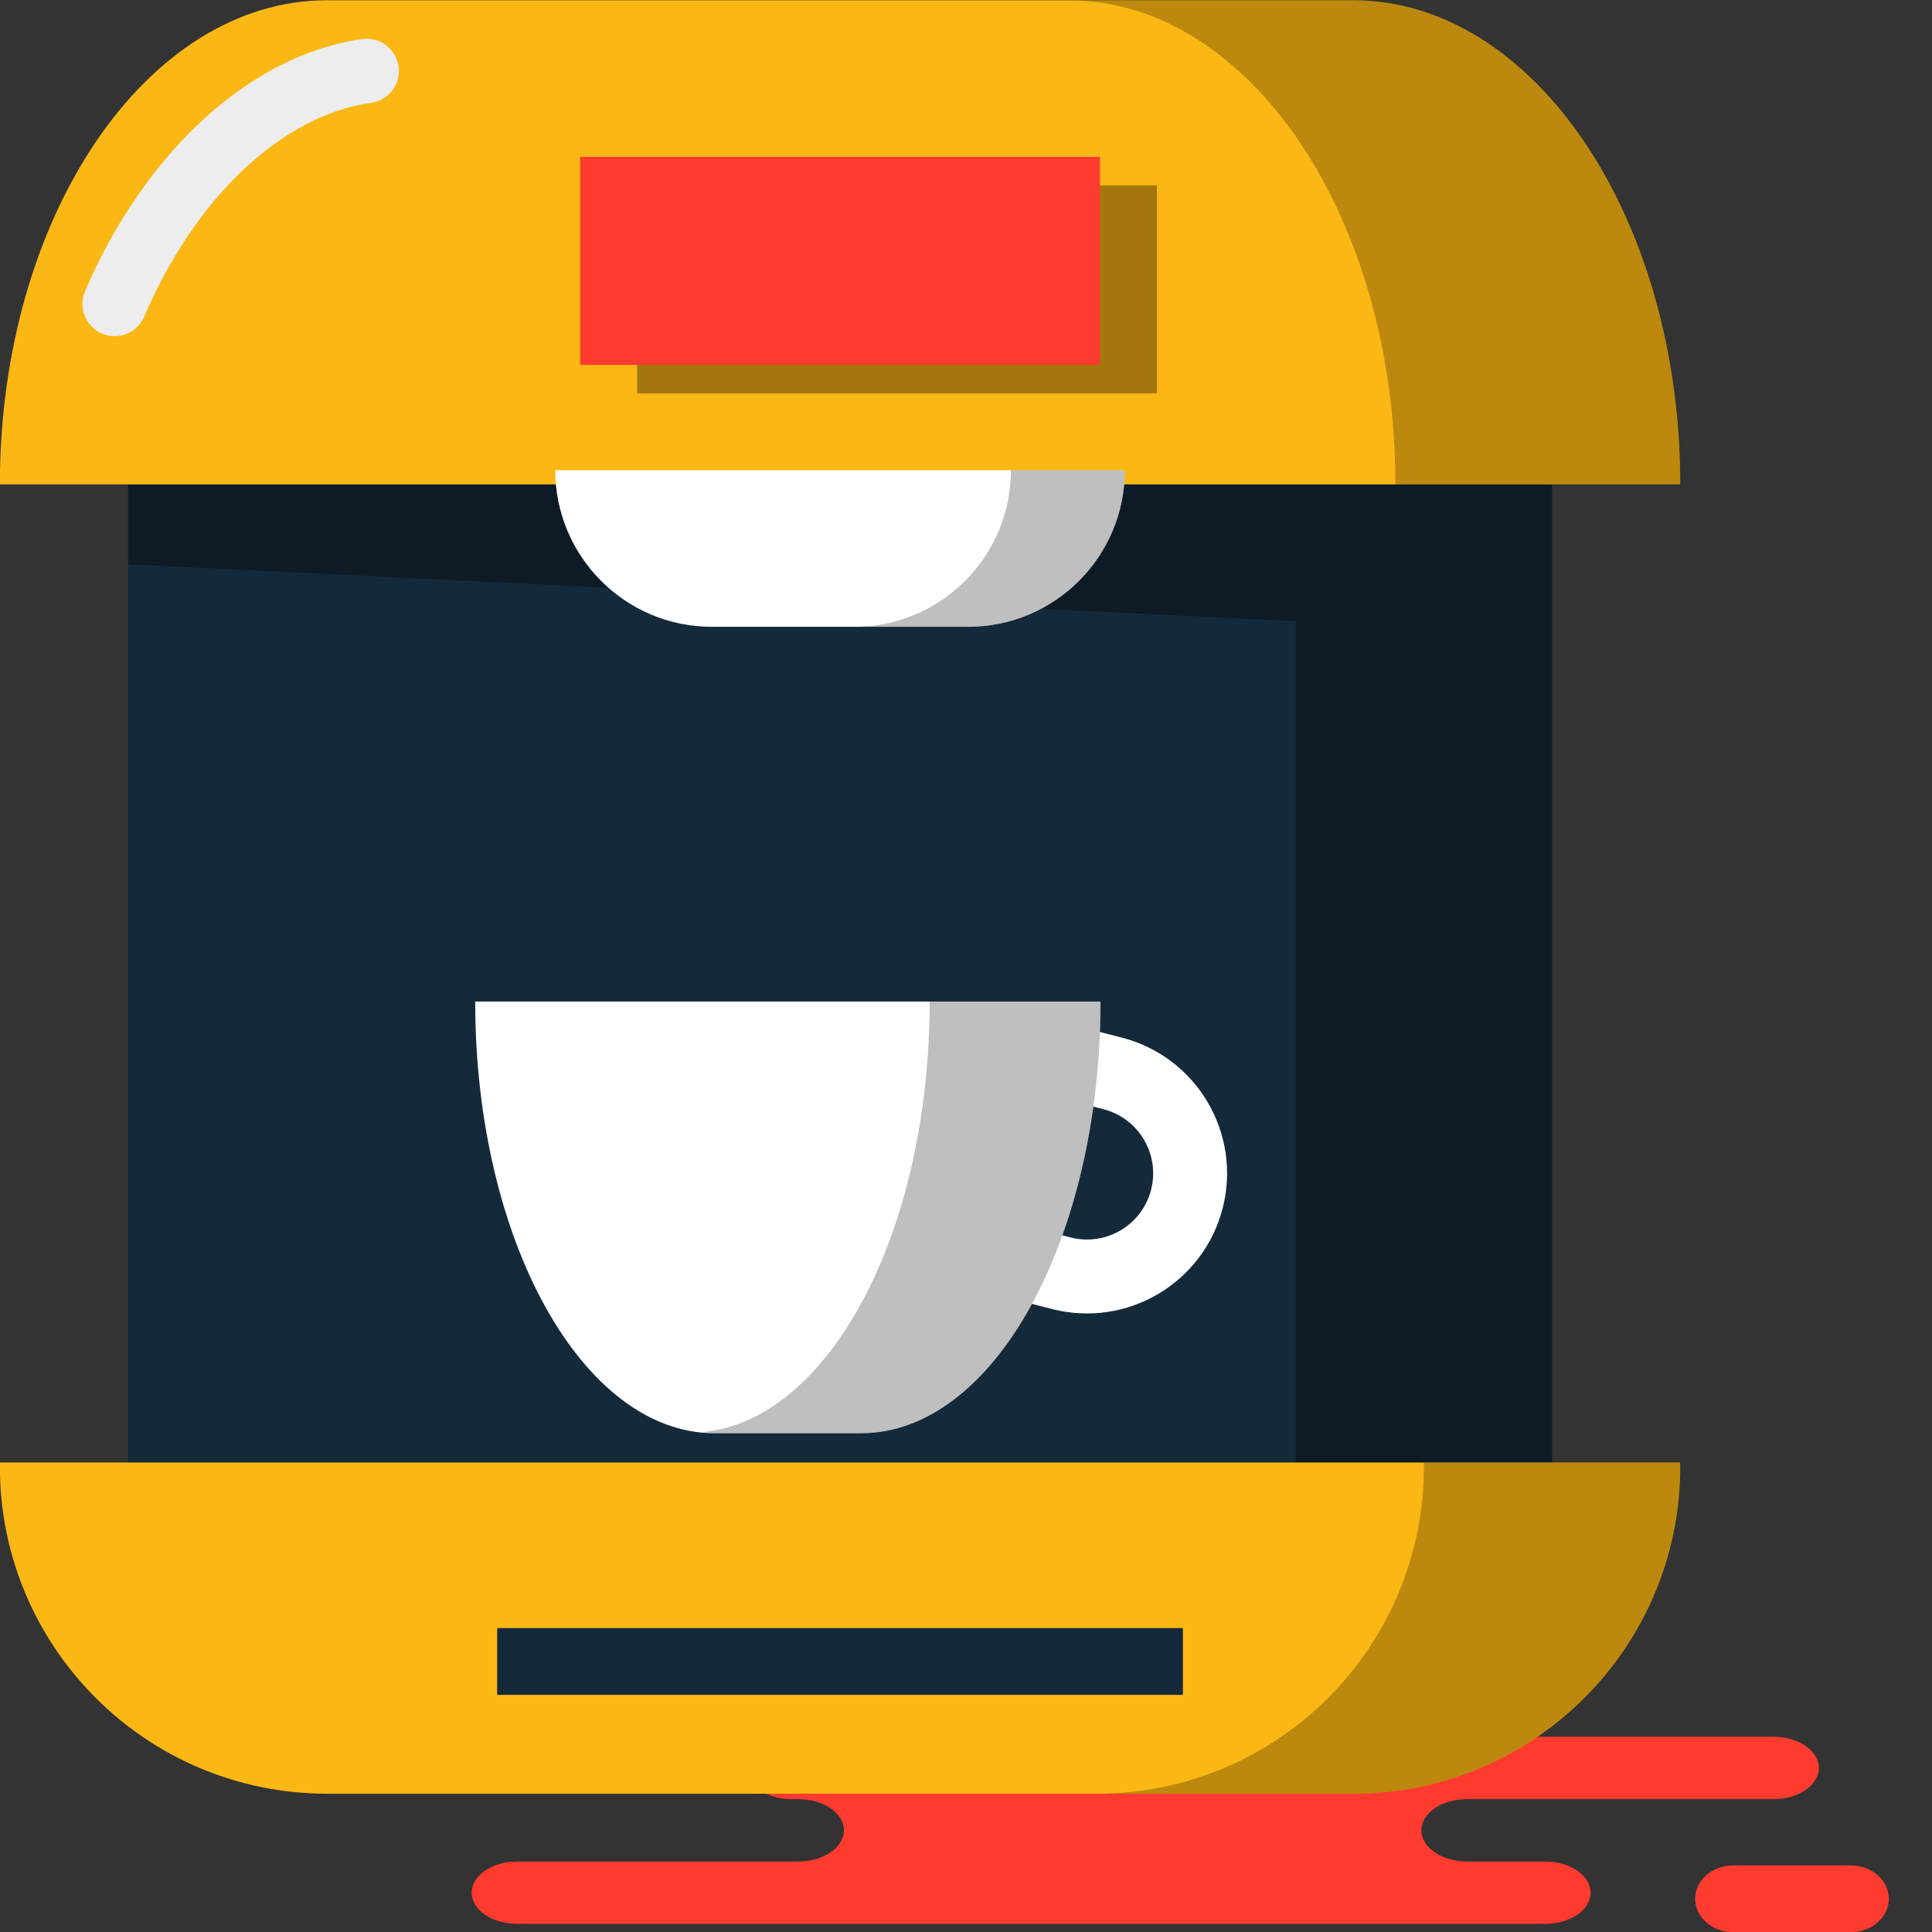 <svg xmlns="http://www.w3.org/2000/svg" xmlns:xlink="http://www.w3.org/1999/xlink" preserveAspectRatio="xMidYMid" width="60" height="60" viewBox="0 0 60 60">
  <rect x="0" y="0" width="60" height="60" fill="#333333" stroke="none"/>
  <defs>
    <style>

      .cls-3 {
        fill: #ff3a2f;
      }

      .cls-5 {
        fill: #142a3b;
      }

      .cls-6 {
        fill: #000000;
        opacity: 0.35;
      }

      .cls-7 {
        fill: #fbb713;
      }

      .cls-8 {
        fill: #ededed;
      }

      .cls-9 {
        fill: #000000;
        opacity: 0.25;
      }

      .cls-12 {
        fill: #ffffff;
      }
    </style>
  </defs>
  <g id="group-240svg">
    <path d="M28.660,53.936 C28.660,53.936 24.602,53.936 24.602,53.936 C23.819,53.936 23.185,54.370 23.185,54.905 C23.185,55.440 23.819,55.874 24.602,55.874 C24.602,55.874 24.790,55.874 24.790,55.874 C25.573,55.874 26.207,56.307 26.207,56.842 C26.207,57.377 25.573,57.811 24.790,57.811 C24.790,57.811 16.066,57.811 16.066,57.811 C15.283,57.811 14.649,58.245 14.649,58.779 C14.649,59.314 15.283,59.748 16.066,59.748 C16.066,59.748 26.551,59.748 26.551,59.748 C26.551,59.748 47.981,59.748 47.981,59.748 C48.764,59.748 49.398,59.314 49.398,58.779 C49.398,58.245 48.764,57.811 47.981,57.811 C47.981,57.811 45.560,57.811 45.560,57.811 C44.778,57.811 44.144,57.377 44.144,56.842 C44.144,56.307 44.778,55.874 45.560,55.874 C45.560,55.874 55.070,55.874 55.070,55.874 C55.853,55.874 56.487,55.440 56.487,54.905 C56.487,54.370 55.853,53.936 55.070,53.936 C55.070,53.936 54.360,53.936 54.360,53.936 C54.360,53.936 28.660,53.936 28.660,53.936 Z" id="path-1" class="cls-3" fill-rule="evenodd"/>
    <path d="M53.831,60.007 C53.175,60.007 52.644,59.543 52.644,58.970 C52.644,58.396 53.175,57.932 53.831,57.932 C53.831,57.932 57.472,57.932 57.472,57.932 C58.127,57.932 58.659,58.396 58.659,58.970 C58.659,59.543 58.127,60.007 57.472,60.007 C57.472,60.007 53.831,60.007 53.831,60.007 Z" id="path-2" class="cls-3" fill-rule="evenodd"/>
    <path d="M48.201,46.118 C48.201,46.118 3.977,46.118 3.977,46.118 C3.977,46.118 3.977,13.987 3.977,13.987 C3.977,13.987 48.201,13.987 48.201,13.987 C48.201,13.987 48.201,46.118 48.201,46.118 Z" id="path-3" class="cls-5" fill-rule="evenodd"/>
    <path d="M3.977,13.987 C3.977,13.987 3.977,17.525 3.977,17.525 C3.977,17.525 40.240,19.294 40.240,19.294 C40.240,19.294 40.240,46.118 40.240,46.118 C40.240,46.118 48.201,46.118 48.201,46.118 C48.201,46.118 48.201,13.987 48.201,13.987 C48.201,13.987 3.977,13.987 3.977,13.987 Z" id="path-4" class="cls-6" fill-rule="evenodd"/>
    <path d="M42.021,0.008 C42.021,0.008 10.156,0.008 10.156,0.008 C4.545,0.008 -0.004,6.739 -0.004,15.044 C-0.004,15.044 52.181,15.044 52.181,15.044 C52.181,6.739 47.633,0.008 42.021,0.008 Z" id="path-5" class="cls-7" fill-rule="evenodd"/>
    <path d="M3.559,10.440 C3.427,10.440 3.293,10.413 3.165,10.358 C2.658,10.141 2.422,9.553 2.640,9.045 C4.506,4.692 7.805,1.691 11.250,1.213 C11.793,1.134 12.302,1.519 12.378,2.066 C12.454,2.613 12.072,3.118 11.524,3.194 C8.770,3.576 6.070,6.120 4.478,9.833 C4.316,10.212 3.946,10.440 3.559,10.440 Z" id="path-6" class="cls-8" fill-rule="evenodd"/>
    <path d="M42.021,0.007 C42.021,0.007 33.177,0.007 33.177,0.007 C38.788,0.007 43.336,6.739 43.336,15.044 C43.336,15.044 52.181,15.044 52.181,15.044 C52.181,6.739 47.633,0.007 42.021,0.007 Z" id="path-7" class="cls-9" fill-rule="evenodd"/>
    <path d="M0.003,45.419 C0.002,45.462 -0.004,45.503 -0.004,45.546 C-0.004,51.157 4.545,55.705 10.156,55.705 C10.156,55.705 42.021,55.705 42.021,55.705 C47.633,55.705 52.181,51.157 52.181,45.546 C52.181,45.503 52.175,45.462 52.175,45.419 C52.175,45.419 0.003,45.419 0.003,45.419 Z" id="path-8" class="cls-7" fill-rule="evenodd"/>
    <path d="M52.175,45.419 C52.175,45.419 44.214,45.419 44.214,45.419 C44.215,45.462 44.221,45.503 44.221,45.546 C44.221,51.157 39.672,55.705 34.062,55.705 C34.062,55.705 42.021,55.705 42.021,55.705 C47.633,55.705 52.181,51.157 52.181,45.546 C52.181,45.503 52.175,45.462 52.175,45.419 Z" id="path-9" class="cls-9" fill-rule="evenodd"/>
    <path d="M22.108,19.466 C22.108,19.466 30.069,19.466 30.069,19.466 C32.756,19.466 34.934,17.288 34.934,14.601 C34.934,14.601 17.244,14.601 17.244,14.601 C17.244,17.288 19.422,19.466 22.108,19.466 Z" id="path-10" class="cls-12" fill-rule="evenodd"/>
    <path d="M31.395,14.601 C31.395,17.288 29.218,19.466 26.531,19.466 C26.531,19.466 30.069,19.466 30.069,19.466 C32.756,19.466 34.934,17.288 34.934,14.601 C34.934,14.601 31.395,14.601 31.395,14.601 Z" id="path-11" class="cls-9" fill-rule="evenodd"/>
    <path d="M35.929,12.218 C35.929,12.218 19.787,12.218 19.787,12.218 C19.787,12.218 19.787,5.757 19.787,5.757 C19.787,5.757 35.929,5.757 35.929,5.757 C35.929,5.757 35.929,12.218 35.929,12.218 Z" id="path-12" class="cls-6" fill-rule="evenodd"/>
    <path d="M34.160,11.333 C34.160,11.333 18.018,11.333 18.018,11.333 C18.018,11.333 18.018,4.872 18.018,4.872 C18.018,4.872 34.160,4.872 34.160,4.872 C34.160,4.872 34.160,11.333 34.160,11.333 Z" id="path-13" class="cls-3" fill-rule="evenodd"/>
    <path d="M32.677,40.654 C35.005,41.250 37.375,39.846 37.972,37.518 C38.567,35.190 37.164,32.820 34.836,32.224 C34.836,32.224 32.406,31.601 32.406,31.601 C32.406,31.601 31.836,33.824 31.836,33.824 C31.836,33.824 34.267,34.447 34.267,34.447 C35.366,34.729 36.030,35.849 35.748,36.949 C35.466,38.049 34.346,38.712 33.246,38.430 C33.246,38.430 30.816,37.808 30.816,37.808 C30.816,37.808 30.247,40.031 30.247,40.031 C30.247,40.031 32.677,40.654 32.677,40.654 Z" id="path-14" class="cls-12" fill-rule="evenodd"/>
    <path d="M14.758,31.104 C14.758,38.508 18.086,44.510 22.192,44.510 C22.192,44.510 26.743,44.510 26.743,44.510 C30.849,44.510 34.177,38.508 34.177,31.104 C34.177,31.104 14.758,31.104 14.758,31.104 Z" id="path-15" class="cls-12" fill-rule="evenodd"/>
    <path d="M28.871,31.104 C28.871,38.278 25.743,44.119 21.814,44.475 C21.940,44.487 22.064,44.510 22.192,44.510 C22.192,44.510 26.743,44.510 26.743,44.510 C30.849,44.510 34.177,38.508 34.177,31.104 C34.177,31.104 28.871,31.104 28.871,31.104 Z" id="path-16" class="cls-9" fill-rule="evenodd"/>
    <path d="M36.736,52.635 C36.736,52.635 15.441,52.635 15.441,52.635 C15.441,52.635 15.441,50.562 15.441,50.562 C15.441,50.562 36.736,50.562 36.736,50.562 C36.736,50.562 36.736,52.635 36.736,52.635 Z" id="path-17" class="cls-5" fill-rule="evenodd"/>
  </g>
</svg>
